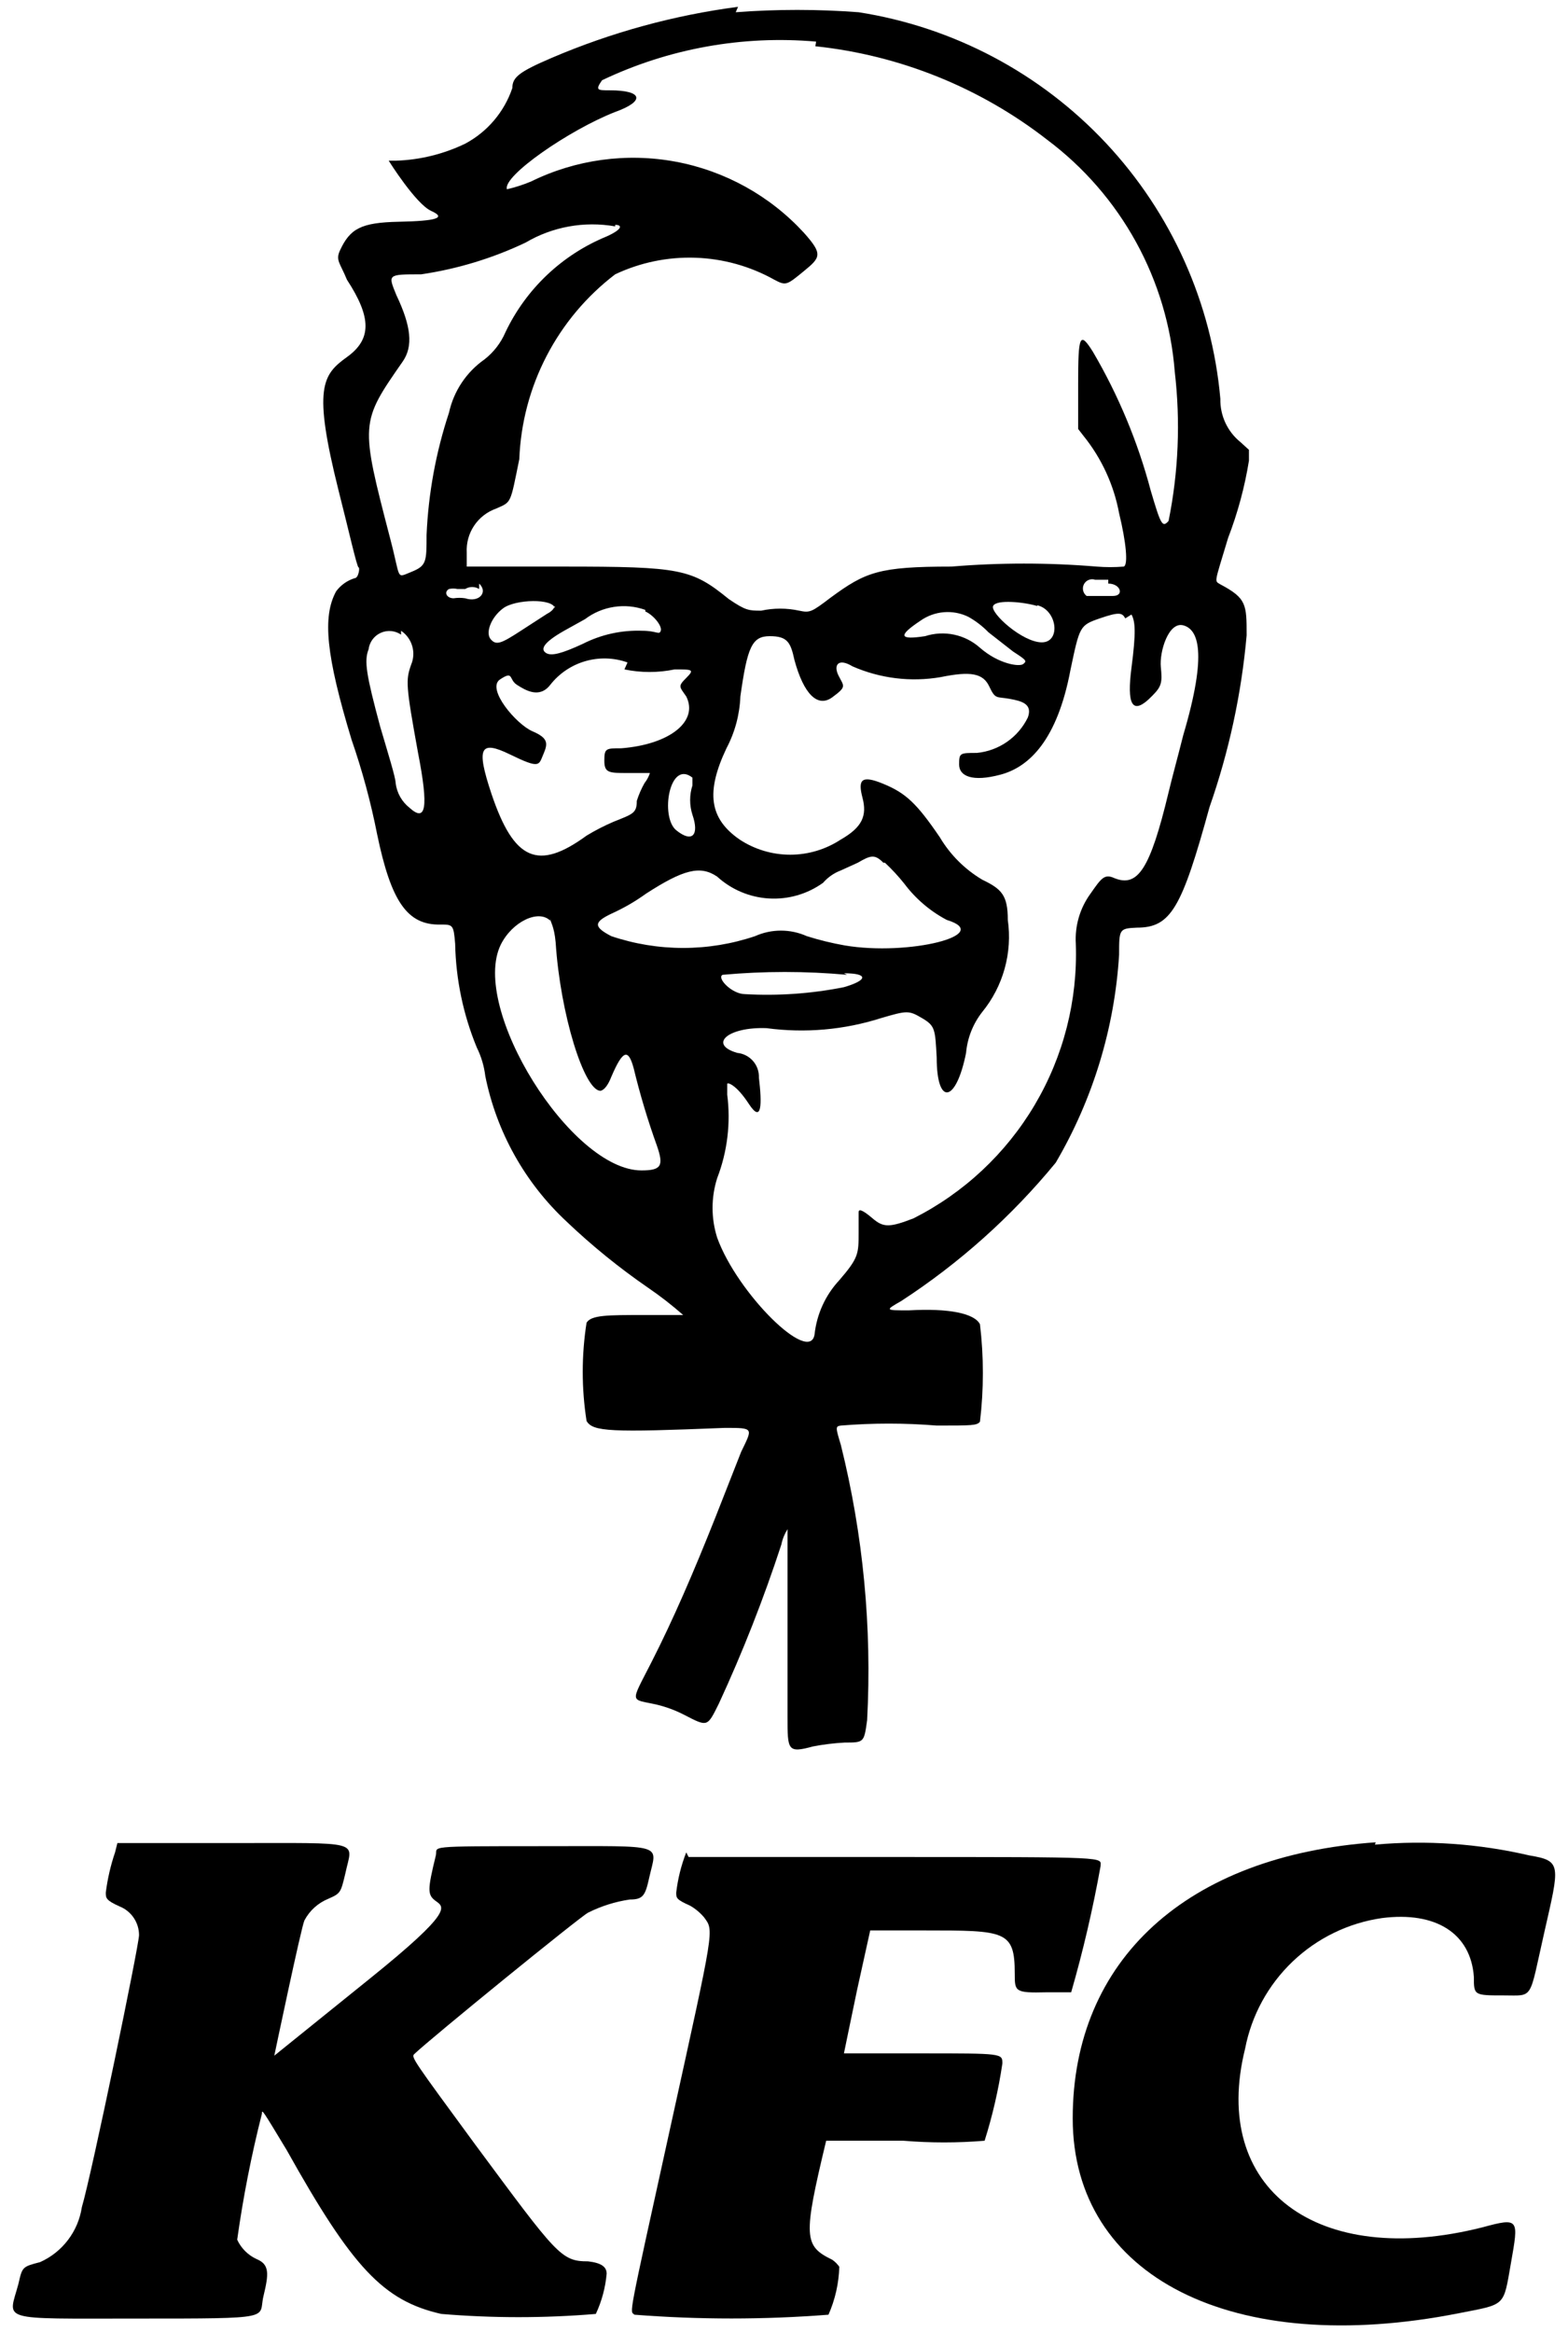 <svg width="115" height="171" viewBox="0 0 115 171" fill="none" xmlns="http://www.w3.org/2000/svg">
<path fill-rule="evenodd" clip-rule="evenodd" d="M54.13 0.5C49.426 1.117 44.83 2.376 40.468 4.241C38.087 5.262 37.577 5.659 37.577 6.452C36.986 8.203 35.749 9.663 34.119 10.534C32.542 11.294 30.824 11.719 29.074 11.781C28.79 11.781 28.507 11.781 28.507 11.781C28.507 11.781 30.491 14.955 31.625 15.466C32.759 15.976 32.022 16.203 29.244 16.259C26.466 16.316 25.673 16.769 24.936 18.357C24.596 19.094 24.936 19.264 25.446 20.511C27.26 23.288 27.26 24.876 25.446 26.18C23.632 27.483 22.952 28.447 24.822 35.93C25.559 38.821 26.183 41.599 26.296 41.599C26.41 41.599 26.296 42.392 26.013 42.392C25.468 42.56 24.991 42.898 24.652 43.356C23.632 45.227 23.915 48.061 25.786 54.24C26.569 56.499 27.194 58.81 27.657 61.156C28.677 66.088 29.867 67.845 32.305 67.788C33.212 67.788 33.269 67.788 33.382 69.206C33.435 71.814 33.974 74.39 34.969 76.802C35.295 77.46 35.506 78.17 35.593 78.899C36.415 82.986 38.496 86.713 41.545 89.557C43.415 91.339 45.425 92.969 47.554 94.432C48.444 95.041 49.295 95.704 50.105 96.416H47.271C44.55 96.416 43.359 96.416 43.019 96.983C42.646 99.368 42.646 101.797 43.019 104.182C43.473 104.976 44.776 105.032 53.166 104.692C55.32 104.692 55.207 104.692 54.357 106.45L52.486 111.211C50.842 115.35 49.368 118.751 47.781 121.869C46.194 124.986 46.194 124.533 48.178 124.986C48.866 125.152 49.532 125.399 50.162 125.723C51.919 126.63 51.862 126.63 52.713 124.93C54.47 121.13 56.004 117.231 57.304 113.252C57.386 112.85 57.54 112.466 57.758 112.118C57.758 112.118 57.758 123.456 57.758 125.893C57.758 128.331 57.758 128.558 59.629 128.048C60.396 127.901 61.173 127.806 61.953 127.764C63.37 127.764 63.37 127.764 63.597 126.12C63.958 119.335 63.309 112.534 61.669 105.939C61.273 104.636 61.273 104.579 61.669 104.522C64.008 104.331 66.359 104.331 68.699 104.522C71.306 104.522 71.646 104.522 71.873 104.239C72.156 101.866 72.156 99.469 71.873 97.096C71.476 96.302 69.606 95.906 66.658 96.076C64.901 96.076 64.901 96.076 66.091 95.395C70.367 92.613 74.191 89.191 77.429 85.248C80.154 80.601 81.747 75.377 82.077 69.999C82.077 68.129 82.077 68.072 83.381 68.015C85.875 68.015 86.669 66.598 88.71 59.172C90.134 55.106 91.048 50.879 91.43 46.587C91.43 44.32 91.43 43.866 89.503 42.846C89.05 42.562 89.05 42.846 90.07 39.444C90.775 37.613 91.288 35.713 91.6 33.776V32.982L90.977 32.415C90.505 32.034 90.127 31.55 89.871 30.999C89.616 30.449 89.49 29.847 89.503 29.241C88.879 22.233 85.928 15.636 81.12 10.499C76.312 5.363 69.924 1.983 62.973 0.897C59.973 0.67 56.96 0.67 53.96 0.897L54.13 0.5ZM59.799 3.391C65.996 4.046 71.888 6.422 76.805 10.25C79.484 12.257 81.704 14.811 83.317 17.744C84.93 20.677 85.899 23.92 86.159 27.257C86.585 30.905 86.433 34.597 85.705 38.197C85.251 38.708 85.138 38.481 84.401 35.987C83.455 32.408 82.024 28.975 80.15 25.783C79.186 24.252 79.073 24.592 79.073 28.164V31.452L79.469 31.962C80.794 33.606 81.691 35.554 82.077 37.63C82.587 39.728 82.757 41.429 82.417 41.542C81.757 41.596 81.093 41.596 80.433 41.542C76.887 41.248 73.322 41.248 69.776 41.542C64.447 41.542 63.483 41.939 60.932 43.809C59.515 44.887 59.402 44.943 58.608 44.773C57.693 44.575 56.746 44.575 55.831 44.773C54.923 44.773 54.697 44.773 53.45 43.923C50.729 41.712 49.935 41.542 41.318 41.542H34.232V40.522C34.193 39.822 34.381 39.129 34.77 38.546C35.158 37.964 35.726 37.523 36.387 37.29C37.52 36.78 37.407 37.007 38.087 33.662C38.189 31.026 38.871 28.444 40.087 26.102C41.302 23.76 43.019 21.715 45.117 20.114C46.954 19.245 48.972 18.828 51.004 18.897C53.035 18.966 55.02 19.519 56.794 20.511C57.645 20.964 57.701 20.908 58.948 19.887C60.196 18.867 60.365 18.64 58.948 17.053C56.463 14.354 53.171 12.531 49.565 11.857C45.958 11.183 42.23 11.693 38.938 13.312C38.368 13.548 37.78 13.738 37.18 13.878C36.84 12.915 41.772 9.513 45.117 8.21C47.327 7.416 47.157 6.622 44.72 6.622C43.813 6.622 43.643 6.622 44.153 5.885C49.04 3.556 54.462 2.577 59.855 3.051L59.799 3.391ZM45.117 16.486C45.683 16.486 45.627 16.826 44.493 17.336C41.229 18.674 38.581 21.18 37.067 24.366C36.732 25.145 36.205 25.828 35.536 26.35C34.207 27.28 33.276 28.676 32.929 30.261C31.971 33.157 31.418 36.171 31.285 39.218C31.285 41.202 31.285 41.485 30.151 41.939C29.017 42.392 29.414 42.506 28.62 39.501C26.41 30.998 26.41 30.998 29.527 26.52C30.321 25.386 30.151 23.912 29.074 21.645C28.45 20.114 28.394 20.114 30.888 20.114C33.54 19.723 36.119 18.94 38.541 17.79C40.52 16.621 42.853 16.199 45.117 16.599V16.486ZM35.139 42.789C35.82 43.413 35.139 44.206 34.119 43.866C33.837 43.823 33.55 43.823 33.269 43.866C32.759 43.866 32.532 43.413 32.929 43.186C33.134 43.14 33.347 43.14 33.552 43.186H34.119C34.272 43.09 34.449 43.04 34.629 43.04C34.81 43.04 34.986 43.09 35.139 43.186V42.789ZM81.283 42.789C82.19 42.789 82.474 43.696 81.624 43.696H80.83C80.15 43.696 80.036 43.696 79.696 43.696C79.566 43.599 79.475 43.46 79.439 43.302C79.403 43.144 79.424 42.978 79.499 42.834C79.574 42.691 79.698 42.579 79.849 42.519C79.999 42.458 80.166 42.454 80.32 42.506H81.283V42.789ZM40.695 44.376C40.695 44.376 40.695 44.717 40.128 45L38.201 46.247C36.727 47.211 36.387 47.324 35.99 46.871C35.593 46.417 35.99 45.283 36.897 44.603C37.804 43.923 40.581 43.866 40.695 44.603V44.376ZM76.068 44.376C77.542 44.717 77.825 47.097 76.408 47.097C74.991 47.097 72.61 44.943 72.837 44.433C73.064 43.923 75.161 44.15 76.068 44.433V44.376ZM47.327 44.83C47.951 45.113 48.575 45.907 48.461 46.247C48.348 46.587 48.178 46.247 47.101 46.247C45.587 46.192 44.085 46.523 42.736 47.211C41.262 47.891 40.468 48.118 40.071 47.891C39.675 47.664 39.675 47.211 41.375 46.247L42.906 45.397C43.528 44.925 44.259 44.616 45.031 44.498C45.802 44.379 46.592 44.454 47.327 44.717V44.83ZM71.023 45.227C71.567 45.531 72.063 45.913 72.497 46.361L74.311 47.778C75.274 48.401 75.331 48.458 75.048 48.685C74.764 48.911 73.234 48.685 71.873 47.494C71.335 47.014 70.68 46.683 69.974 46.533C69.268 46.384 68.535 46.422 67.848 46.644C65.978 46.927 65.808 46.644 67.508 45.51C68.015 45.152 68.608 44.937 69.227 44.887C69.845 44.837 70.466 44.954 71.023 45.227ZM82.984 45.057C83.267 45.567 83.324 46.361 82.984 48.968C82.644 51.576 82.984 52.596 84.515 51.009C85.195 50.329 85.251 50.045 85.138 48.911C85.025 47.778 85.705 45.567 86.782 45.85C87.859 46.134 88.596 47.778 86.782 53.9C86.442 55.261 85.932 57.131 85.705 58.095C84.344 63.764 83.438 65.067 81.737 64.387C81 64.047 80.773 64.387 79.98 65.521C79.203 66.587 78.822 67.889 78.903 69.206C79.045 73.346 78 77.441 75.891 81.007C73.781 84.573 70.696 87.461 66.998 89.33C65.241 90.01 64.787 90.01 63.994 89.33C63.2 88.65 62.973 88.65 62.973 88.876C62.973 89.103 62.973 89.613 62.973 90.35C62.973 91.938 62.973 92.221 61.556 93.865C60.539 94.957 59.903 96.349 59.742 97.833C59.402 100.101 54.073 94.829 52.599 90.747C52.148 89.327 52.148 87.802 52.599 86.382C53.349 84.434 53.602 82.33 53.336 80.26C53.336 79.75 53.336 79.579 53.336 79.466C53.336 79.353 53.96 79.466 54.923 80.94C55.887 82.414 55.887 80.94 55.66 79.013C55.677 78.565 55.522 78.128 55.227 77.791C54.932 77.454 54.519 77.242 54.073 77.199C51.919 76.575 53.393 75.271 56.227 75.385C59.044 75.762 61.909 75.511 64.617 74.648C66.544 74.081 66.658 74.081 67.622 74.648C68.585 75.215 68.585 75.441 68.699 77.539C68.699 81.11 70.116 80.883 70.853 77.199C70.95 76.103 71.363 75.059 72.043 74.194C72.804 73.26 73.362 72.178 73.684 71.017C74.006 69.856 74.085 68.641 73.914 67.448C73.914 65.634 73.46 65.181 72.043 64.501C70.759 63.739 69.687 62.667 68.925 61.383C67.225 58.889 66.431 58.151 64.787 57.471C63.143 56.791 62.916 57.188 63.257 58.492C63.597 59.795 63.257 60.646 61.669 61.553C60.567 62.279 59.276 62.667 57.956 62.667C56.636 62.667 55.345 62.279 54.243 61.553C52.032 60.022 51.749 58.095 53.28 54.864C53.901 53.69 54.249 52.392 54.3 51.066C54.81 47.438 55.15 46.644 56.454 46.644C57.758 46.644 57.985 47.097 58.268 48.401C58.948 50.895 59.969 51.916 61.046 51.122C62.123 50.329 61.896 50.329 61.499 49.535C61.102 48.741 61.499 48.231 62.52 48.855C64.55 49.745 66.797 50.021 68.982 49.648C71.193 49.195 72.1 49.365 72.553 50.329C73.007 51.292 73.064 51.066 74.027 51.236C74.991 51.406 75.728 51.632 75.388 52.596C75.041 53.316 74.514 53.934 73.859 54.39C73.204 54.847 72.442 55.127 71.646 55.204C70.399 55.204 70.343 55.204 70.343 56.054C70.343 56.904 71.306 57.358 73.404 56.791C75.501 56.224 77.542 54.24 78.506 49.138C79.186 45.907 79.186 45.85 80.66 45.34C82.134 44.83 82.304 44.943 82.531 45.34L82.984 45.057ZM29.414 46.247C29.808 46.512 30.097 46.906 30.231 47.362C30.366 47.817 30.337 48.305 30.151 48.741C29.754 49.875 29.754 50.215 30.661 55.204C31.455 59.285 31.228 60.306 30.038 59.229C29.471 58.783 29.104 58.131 29.017 57.415C29.017 57.018 28.45 55.204 27.883 53.276C26.863 49.478 26.693 48.458 27.033 47.608C27.065 47.347 27.164 47.099 27.319 46.888C27.475 46.677 27.682 46.509 27.921 46.401C28.16 46.293 28.423 46.248 28.685 46.27C28.946 46.293 29.197 46.383 29.414 46.531V46.247ZM45.797 49.081C47.012 49.334 48.266 49.334 49.481 49.081C50.785 49.081 50.955 49.081 50.332 49.705C49.708 50.329 49.822 50.329 50.332 51.066C51.239 52.88 49.141 54.58 45.57 54.864C44.436 54.864 44.323 54.864 44.323 55.771C44.323 56.678 44.663 56.678 46.08 56.678C47.497 56.678 47.667 56.678 47.667 56.678C47.58 56.945 47.445 57.194 47.271 57.415C47.037 57.829 46.847 58.266 46.704 58.718C46.704 59.625 46.42 59.682 45.003 60.249C44.319 60.542 43.656 60.883 43.019 61.269C39.448 63.877 37.69 63.083 36.046 58.208C34.913 54.807 35.196 54.24 37.407 55.317C39.618 56.394 39.504 56.111 39.844 55.317C40.185 54.523 40.241 54.127 39.051 53.617C37.861 53.106 35.65 50.499 36.67 49.818C37.69 49.138 37.294 49.818 37.917 50.215C38.541 50.612 39.561 51.236 40.355 50.215C41.007 49.381 41.906 48.773 42.924 48.478C43.941 48.183 45.026 48.215 46.023 48.571L45.797 49.081ZM50.785 57.018C50.785 57.018 50.785 57.301 50.785 57.585C50.56 58.285 50.56 59.038 50.785 59.739C51.295 61.213 50.785 61.836 49.595 60.873C48.404 59.909 49.085 55.657 50.785 57.018ZM64.901 63.253C65.41 63.728 65.883 64.24 66.318 64.784C67.147 65.892 68.212 66.802 69.436 67.448C72.95 68.525 66.658 70.113 61.953 69.319C61.013 69.153 60.085 68.926 59.175 68.639C58.578 68.371 57.931 68.233 57.276 68.233C56.621 68.233 55.974 68.371 55.377 68.639C51.957 69.792 48.253 69.792 44.833 68.639C43.529 67.959 43.529 67.618 44.833 66.995C45.731 66.591 46.586 66.097 47.384 65.521C50.105 63.764 51.352 63.423 52.599 64.274C53.646 65.228 54.988 65.794 56.402 65.876C57.816 65.959 59.215 65.553 60.365 64.727C60.718 64.321 61.166 64.01 61.669 63.82L62.916 63.253C63.88 62.687 64.164 62.63 64.787 63.253H64.901ZM40.355 67.335C40.355 67.618 40.638 67.845 40.752 69.092C41.092 74.364 42.849 79.976 44.039 79.976C44.039 79.976 44.436 79.976 44.833 78.956C45.683 76.972 46.08 76.859 46.477 78.332C46.941 80.251 47.509 82.144 48.178 84.001C48.688 85.475 48.518 85.815 47.044 85.815C41.885 85.815 34.459 73.911 36.727 69.262C37.577 67.562 39.504 66.655 40.355 67.505V67.335ZM61.896 71.36C63.71 71.36 63.653 71.87 61.896 72.38C59.509 72.856 57.071 73.028 54.64 72.89C53.676 72.89 52.543 71.7 52.996 71.473C56.032 71.197 59.087 71.197 62.123 71.473L61.896 71.36Z" fill="black"/>
<path fill-rule="evenodd" clip-rule="evenodd" d="M100.897 135.078C87.065 136.042 78.675 143.695 78.675 155.316C78.675 166.937 90.41 172.889 107.019 169.601C110.477 168.921 110.25 169.148 110.817 165.917C111.384 162.685 111.441 162.572 108.72 163.309C96.589 166.37 88.766 160.475 91.317 150.214C91.786 147.772 93.004 145.538 94.803 143.821C96.601 142.104 98.89 140.99 101.35 140.634C105.319 140.124 107.87 141.768 108.096 144.942C108.096 146.303 108.096 146.303 110.307 146.303C112.518 146.303 112.121 146.699 113.255 141.711C114.389 136.722 114.559 136.439 112.178 136.042C108.465 135.177 104.638 134.909 100.84 135.248" fill="black"/>
<path fill-rule="evenodd" clip-rule="evenodd" d="M8.439 135.814C8.113 136.771 7.886 137.759 7.759 138.762C7.759 139.159 7.759 139.329 8.779 139.782C9.197 139.951 9.555 140.241 9.808 140.615C10.06 140.989 10.196 141.429 10.197 141.88C10.197 142.617 6.739 159.34 6.002 161.834C5.87 162.708 5.52 163.534 4.985 164.237C4.45 164.941 3.747 165.498 2.94 165.859C1.637 166.199 1.637 166.199 1.353 167.446C0.616 170.224 -0.291 169.997 10.026 169.997C20.344 169.997 18.926 169.997 19.323 168.353C19.72 166.709 19.777 166.029 18.813 165.632C18.187 165.344 17.684 164.841 17.396 164.215C17.831 161.104 18.437 158.019 19.21 154.975C19.21 154.635 19.21 154.635 21.024 157.639C25.842 166.256 28.11 168.693 32.361 169.657C36.134 169.972 39.926 169.972 43.699 169.657C44.133 168.728 44.402 167.73 44.493 166.709C44.493 166.199 44.096 165.915 43.132 165.802C41.148 165.802 40.865 165.349 34.856 157.242C30.321 151.063 30.151 150.837 30.377 150.61C31.625 149.419 42.565 140.519 43.132 140.236C44.095 139.753 45.128 139.428 46.193 139.272C47.157 139.272 47.327 138.989 47.611 137.685C48.177 135.134 48.971 135.361 39.958 135.361C30.944 135.361 32.135 135.361 31.965 136.041C31.341 138.592 31.341 138.932 31.965 139.386C32.588 139.839 33.268 140.123 27.146 145.054C21.024 149.986 20.117 150.723 20.117 150.723C20.117 150.723 22.101 141.256 22.328 140.803C22.708 140.083 23.331 139.521 24.085 139.216C24.992 138.819 24.992 138.762 25.332 137.345C25.842 134.907 26.806 135.134 16.886 135.134H8.609L8.439 135.814Z" fill="black"/>
<path fill-rule="evenodd" clip-rule="evenodd" d="M50.331 135.815C49.96 136.761 49.713 137.752 49.595 138.762C49.595 139.159 49.595 139.273 50.615 139.726C51.002 139.948 51.347 140.236 51.635 140.576C52.372 141.597 52.429 141.143 49.198 155.825C45.967 170.508 46.193 169.374 46.533 169.714C51.269 170.083 56.026 170.083 60.762 169.714C61.252 168.605 61.521 167.411 61.556 166.199C61.416 166.001 61.244 165.828 61.045 165.689C58.948 164.669 58.891 164.045 60.592 156.959H66.261C68.242 157.123 70.232 157.123 72.213 156.959C72.797 155.107 73.233 153.212 73.517 151.29C73.517 150.553 73.517 150.553 67.565 150.553C61.612 150.553 61.896 150.553 61.896 150.553C61.896 150.553 62.349 148.343 62.859 145.905L63.823 141.54H67.791C73.744 141.54 74.424 141.54 74.424 144.715C74.424 146.018 74.424 146.132 76.748 146.075C78.052 146.075 78.392 146.075 78.562 146.075C79.438 143.034 80.156 139.95 80.716 136.835C80.716 136.155 81.68 136.155 65.24 136.155H50.502L50.331 135.815Z" fill="black"/>
</svg>
